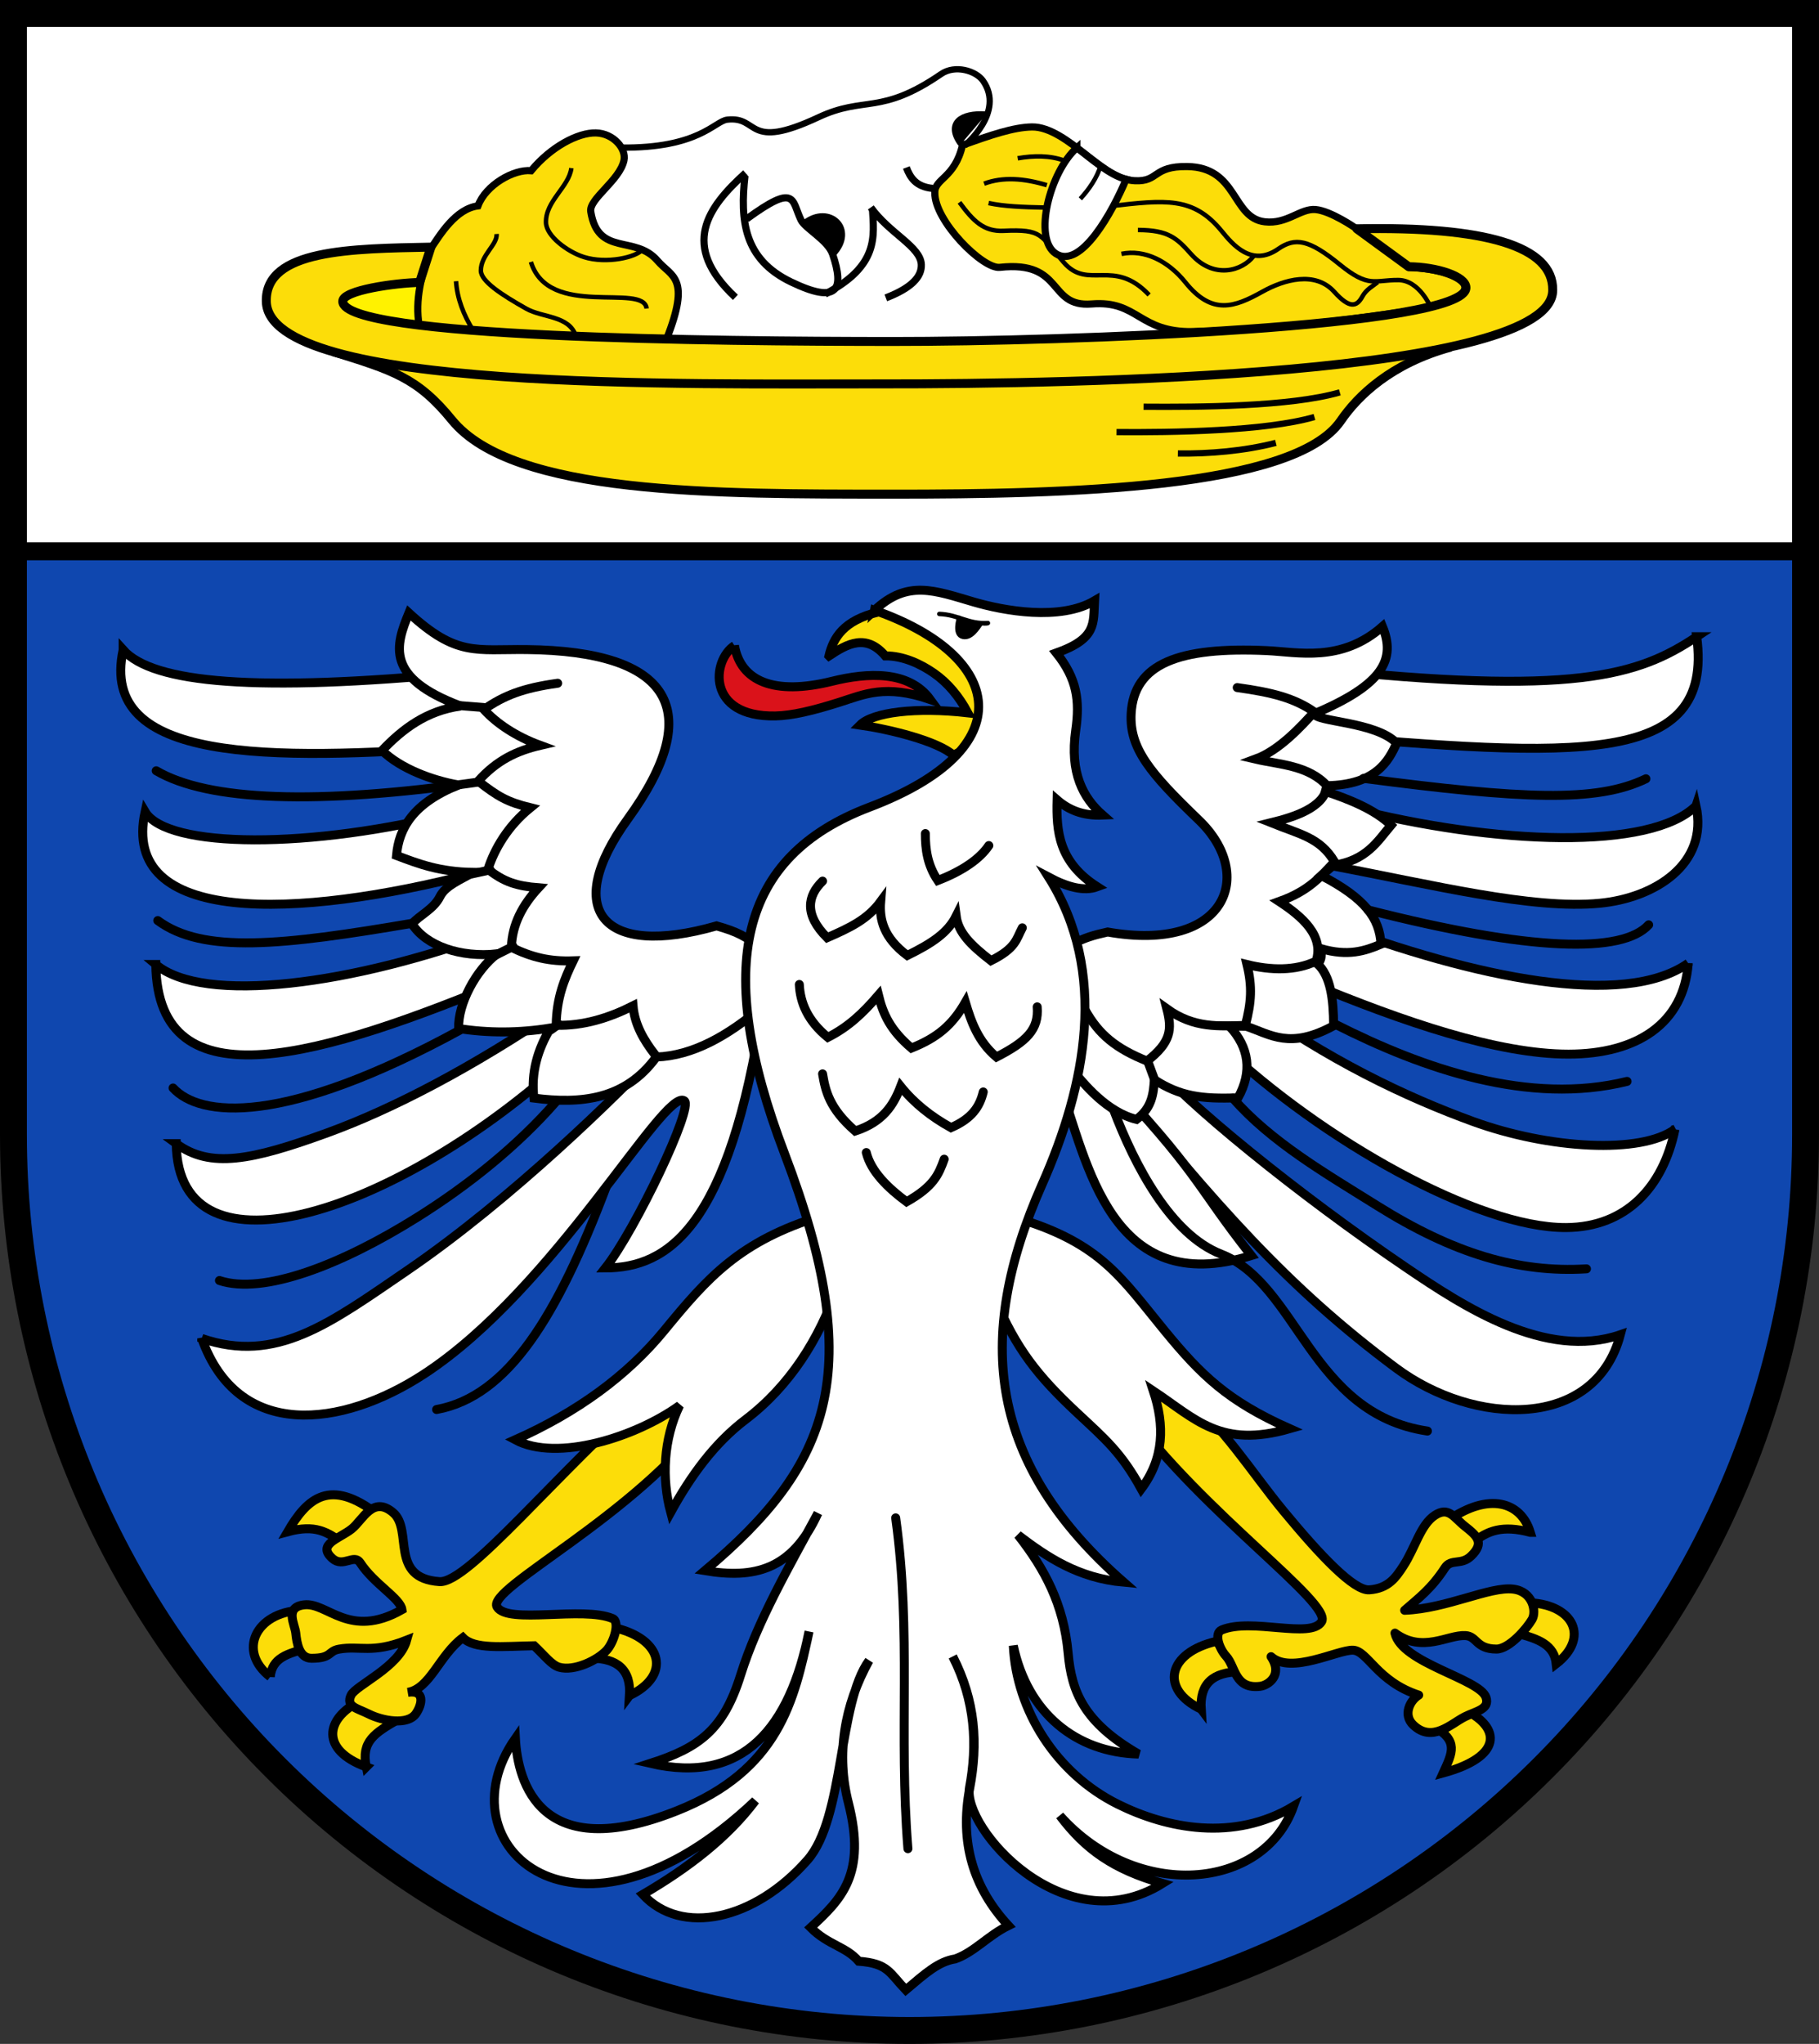 <?xml version="1.0" encoding="UTF-8"?>
<!-- Created with Inkscape (http://www.inkscape.org/) -->
<svg width="203mm" height="228mm" version="1.1" viewBox="0 0 203 228" xmlns="http://www.w3.org/2000/svg" xmlns:cc="http://creativecommons.org/ns#" xmlns:dc="http://purl.org/dc/elements/1.1/" xmlns:rdf="http://www.w3.org/1999/02/22-rdf-syntax-ns#">
 <rect x="0" y="0" width="203" height="228" fill="#333333" stroke="none"/>
 <title>Wappen von Neheim</title>
 <g transform="translate(131.082 154.231)">
  <path d="m-129.581-92.731-3.8e-4 65.069c-1.6e-4 26.503 10.536 51.921 29.289 70.662 18.753 18.741 44.189 29.269 70.71 29.269 26.522 7e-5 51.957-10.528 70.711-29.269 18.754-18.741 29.29-44.158 29.289-70.662l-1e-4 -65.069z" fill="#0f47af"/>
  <path d="m-129.582-92.731h200v-60h-200z" fill="#fff"/>
  <path d="m-129.582-92.731h200" fill="none" stroke="#000" stroke-width="2"/>
  <g>
   <path d="m30.831-115.513c-6.644 1.806-10.364 5.417-12.289 8.226-5.184 7.562-30.505 8.193-50.094 8.179-19.59-0.014-42.251 0.128-49.1-8.278-3.863-4.741-6.649-5.552-13.218-7.605" fill="#fcdd09" fill-rule="evenodd" stroke="#000"/>
   <path d="m20.154-128.821s-2.721-1.882-4.415-2.035c-1.693-0.153-3.184 1.654-5.667 1.368-3.712-0.428-2.984-6.087-8.665-6.166-3.886-0.055-3.126 1.711-5.832 1.583-1.94-0.091-3.528-1.396-5.599-3.002-1.721-1.334-3.877-3.032-5.899-2.997-2.061 0.036-4.609 0.907-7.748 2.039-0.859 3.693-3.127 3.717-3.083 5.293-0.073 3.121 5.338 8.542 7.249 8.332 7.24-0.796 5.277 4.486 10.248 4.083 5.217-0.423 5.212 3.183 11.289 3.083 8.22-0.135 16.315-1.153 24.386-2.333 2.582-0.49 6.064-1.22 6.002-2.65-0.059-1.352-3.643-2.092-6.266-2.183z" fill="#fcdd09" fill-rule="evenodd" stroke="#000" stroke-width=".8"/>
   <rect x="-94.515" y="-124.935" width="14.287" height="8.386" fill="#fff200"/>
   <path d="m-83.05-126.435c1.11-1.655 2.814-4.499 5.31-4.83 0.868-2.348 4-4.102 5.934-3.926 2.213-2.675 5.227-4.258 7.22-4.213 1.989 0.044 3.407 1.774 3.142 3.052-0.466 2.245-3.935 4.313-3.708 5.727 0.811 5.052 4.946 2.549 7.451 5.482 1.559 1.826 3.767 1.774 0.988 8.79-9.144-0.256-18.296-0.553-27.587-1.55-0.496-2.844 0.25-5.688 1.252-8.532z" fill="#fcdd09" fill-rule="evenodd" stroke="#000" stroke-width=".8"/>
   <path d="m-82.992-126.664-1.262 3.941c-2.649 0.048-8.589 0.858-8.579 2.105 0.031 4.101 41.692 4.466 61.282 4.48 19.59 0.014 64.031-1.607 64.068-5.996 0.01-1.262-3.244-2.326-6.384-2.343l-5.791-4.231c14.301-0.289 21.928 1.915 21.858 6.841 0.014 9.529-53.08 10.487-74.918 10.459-21.838-0.028-68.389 0.897-68.644-9.184-0.144-5.848 9.565-5.894 18.37-6.072z" fill="#fcdd09" fill-rule="evenodd" stroke="#000" stroke-linejoin="round" stroke-width="1"/>
  </g>
  <g fill="none" stroke="#000">
   <g stroke-width=".7">
    <path d="m18.442-110.462c-5.531 1.6-15.729 1.651-21.9 1.605"/>
    <path d="m15.613-107.715c-5.531 1.6-15.919 1.732-22.091 1.687"/>
    <path d="m11.304-104.829c-3.531 0.907-7.455 1.232-10.934 1.186"/>
   </g>
   <g stroke-width=".5">
    <path d="m28.569-119.989s-1.257-2.987-3.596-3.001c-2.71-0.017-3.279 0.923-6.566-1.755-3.41-2.779-4.946-3.034-6.844-1.716-2.953 2.051-5.073-0.484-6.303-1.989-3.169-3.878-6.276-3.487-12.434-2.786"/>
    <path d="m8.822-125.66c-1.266 1.636-4.421 2.63-6.968-0.213-1.605-1.792-2.522-2.696-5.947-2.703"/>
    <path d="m22.653-122.744c-0.525 0.435-1.256 0.786-1.687 1.578-0.646 1.186-1.435 1.381-3.144-0.512-2.128-2.358-5.595-1.367-8.014-0.018-3.129 1.746-5.622 2.664-8.606-1.046-1.888-2.348-4.539-3.706-7.128-3.168"/>
    <path d="m-2.843-121.328c-3.95-4.184-6.781-0.482-9.508-3.614-2.686-3.084-2.322-3.74-6.741-3.541-2.205 0.099-3.375-1.085-4.914-3.177"/>
    <path d="m-14.507-131.076c-2.529-0.054-4.531-0.134-6.249-0.5"/>
    <path d="m-14.257-133.575c-2.537-0.769-4.906-0.951-6.999-0.167"/>
    <path d="m-12.341-136.325c-1.599-0.575-3.345-0.561-5.166-0.25"/>
   </g>
  </g>
  <path d="m-10.909-137.741c1.553 1.167 3.646 3.044 5.499 3.515-1.508 3.599-5.055 10.083-7.831 8.296-2.591-1.668-0.686-9.126 2.332-11.812z" fill="#fff" fill-rule="evenodd" stroke="#000" stroke-width=".8"/>
  <g fill="none" stroke="#000">
   <g stroke-width=".5">
    <path d="m-10.518-132.052c0.956-1.036 1.906-2.401 2.264-3.713"/>
    <path d="m-59.388-126.391c-0.657 0.849-4.001 1.64-6.549 0.827-1.844-0.589-4.16-2.338-4.213-3.816-0.086-2.404 2.575-3.999 2.832-6.101"/>
    <path d="m-58.919-119.813c-0.328-2.915-10.94 1.213-12.914-5.197"/>
    <path d="m-66.823-116.757c-0.723-2.277-3.704-2.015-5.524-3.039-2.76-1.552-5.066-3.064-5.07-4.243-6e-3 -1.773 1.853-2.879 1.757-4.089"/>
    <path d="m-78.32-117.437c-1.023-1.677-1.736-3.456-1.87-5.424"/>
   </g>
   <path d="m-61.801-137.764c8.734 0.1 10.46-2.956 11.879-3.119 3.64-0.416 2.013 3.557 10.179-0.267 5.179-2.426 6.91-0.174 13.694-4.826 1.56-1.07 3.883-0.361 4.667 0.746 2.5 3.527-2.053 7.246-2.053 7.246" stroke-width=".7"/>
   <g stroke-width=".8">
    <path d="m-49.012-121.062c-6.195-5.795-3.131-10.009 1.132-13.874"/>
    <path d="m-47.758-129.807c5.583-4.076 5.004-2.08 6.066 0.116 0.464 0.96 2.999 2.246 3.531 3.82 1.33 3.939 0.602 5.62-4.655 3.084-5.235-2.526-5.688-6.818-5.126-11.843"/>
    <path d="m-32.224-121.001c2.914-1.124 4.006-2.375 3.962-3.702-0.066-2.014-3.54-3.469-5.639-6.387"/>
    <path d="m-39.001-121.428c6.032-3.154 5.463-6.434 5.283-9.539"/>
    <path d="m-26.974-133.21c-1.882-0.181-2.523-1.19-2.958-2.335"/>
   </g>
  </g>
  <path d="m-23.799-138.216c-1.649-2.243-3e-3 -3.369 2.719-3.19" fill-rule="evenodd" stroke="#000" stroke-width=".8"/>
  <path d="m-38.146-125.946c2.564-2.723-0.423-5.443-3.08-3.373" fill-rule="evenodd" stroke="#000" stroke-width=".8"/>
  <g fill="#fcdd09" fill-rule="evenodd" stroke="#000">
   <g>
    <path d="m-38.569-81.066c0.483-2.031 1.625-3.945 5.483-4.889l2.253-0.04 9.024 6.068 0.712 8.077-3.583 1.862c-1.787-1.595-7.189-2.904-10.418-3.364 1.431-1.427 6.232-2.022 12.028-1.363-0.989-1.838-2.234-3.34-3.797-4.429-1.496-1.042-3.449-1.939-5.414-1.921-2.142-2.507-4.217-1.369-6.287 0z"/>
    <path d="m39.7 16.704c-1.051-3.435-4.626-4.489-9.166-1.342l2.773 2.474c1.603-1.312 3.283-1.967 6.393-1.132z"/>
    <path d="m2.972 36.433c-4.619-2.183-3.814-6.306 1.71-7.576l2.615 3.402c-3.015 0.023-4.506 1.32-4.324 4.175z"/>
    <path d="m29.978 43.545c6.623-1.813 6.436-5.014 2.521-6.98l-3.534 1.828c2.713 1.569 2.071 2.844 1.013 5.152z"/>
    <path d="m42.593 31.369c3.714-2.879 1.997-6.549-2.924-6.814l-1.58 3.385c2.612 0.641 4.283 1.348 4.504 3.429z"/>
   </g>
   <path d="m0.198 0.326c5.508 4.846 8.361 9.64 11.954 13.989 4.146 5.018 7.858 8.919 9.574 8.802 2.162-0.147 2.99-1.414 3.802-2.656 1.315-2.012 1.917-4.601 3.507-5.647 1.561-1.027 2.124 0.235 3.366 1.216 1.377 1.087 2.207 1.834 0.707 3.301-1.118 1.093-2.246 0.271-2.927 1.32-1.537 2.367-2.986 3.416-4.504 4.747 4.695-0.184 9.498-2.678 12.11-2.364 2.209 0.266 2.619 2.495 2.114 3.377-0.588 1.026-2.567 3.318-3.985 3.313-2.301-9e-3 -2.148-1.435-3.458-1.506-1.974-0.106-4.777 1.991-7.863-0.273 0.737 3.352 9.467 5.09 10.159 7.169 0.44 1.324-1.09 1.524-2.367 2.163-1.524 0.762-3.624 2.937-5.745 0.918-1.181-1.124-0.382-2.74 0.603-3.336-4.63-1.505-5.705-4.953-7.334-5.011-1.705-0.06-6.915 2.735-9.143 0.722 1.376 2.06-0.321 3.195-1.212 3.306-2.865 0.36-2.761-2.224-3.797-3.349-0.807-0.876-1.364-2.573-0.502-2.935 3.332-1.398 9.953 1.04 11.149-0.923 1.252-2.055-13.225-12.1-21.479-23.382z" stroke-linecap="round" stroke-linejoin="round"/>
  </g>
  <path d="m-17.387-18.294c9.179 2.802 11.407 6.571 16.257 12.477 4.081 4.971 7.006 7.854 13.982 10.959-7.698 2.214-10.478-1.058-15.219-4.213 1.256 3.84 1.222 7.476-1.351 10.929-2.233-4.06-4.012-5.546-7.136-8.464-4.364-4.076-6.774-7.076-9.19-12.763z" fill="#fff" fill-rule="evenodd" stroke="#000"/>
  <g fill="#fcdd09" fill-rule="evenodd" stroke="#000">
   <path d="m-98.98 16.638c2.237-3.86 4.784-5.947 9.956-2.01l-3.721 3.324c-1.84-1.312-3.125-2.15-6.235-1.314z"/>
   <path d="m-60.83 34.909c4.619-2.183 3.814-6.306-1.71-7.576l-2.615 3.402c3.015 0.023 4.506 1.32 4.324 4.175z"/>
   <path d="m-90.206 42.871c-5.122-1.874-4.619-5.378-0.704-7.344l4.324 2.01c-2.713 1.569-4.204 2.48-3.62 5.334z"/>
   <path d="m-100.925 32.821c-3.714-2.879-1.602-7.156 3.319-7.422l1.106 4.175c-2.612 0.641-4.204 1.165-4.425 3.247z"/>
   <path d="m-58.451 0.867c-10.373 9.045-20.379 21.552-23.582 21.334-5.662-0.384-2.909-5.763-5.176-7.696-2.272-1.938-3.388 0.842-4.631 1.823-1.377 1.087-3.946 1.713-2.129 3.301 1.195 1.045 2.404-0.579 3.085 0.47 1.537 2.367 4.487 3.962 4.662 5.233-5.88 3.339-8.313-0.856-10.925-0.542-2.209 0.266-1.029 2.173-0.929 3.134 0.114 1.086 0.354 2.832 1.772 2.827 2.301-9e-3 1.784-0.791 3.063-1.02 2.29-0.41 3.671 0.534 7.547-1.001-0.816 2.988-5.675 5.029-6.208 6.137-0.617 1.282 0.694 1.464 1.972 2.103 1.524 0.762 4.346 1.295 5.271-0.053 0.716-1.043 1.014-2.679-0.919-2.364 2.497-0.412 3.493-4.104 6.149-6.104 1.309 1.335 4.386 0.973 7.958 0.905 1.152 1.088 1.946 2.153 2.793 2.395 1.68 0.481 4.262-0.767 5.298-1.891 0.807-0.876 1.522-3.18 0.66-3.542-3.332-1.398-11.691 0.675-12.887-1.288-1.252-2.055 15.438-10.096 23.691-21.378z"/>
  </g>
  <path d="m-39.38-18.603c-9.179 2.802-12.748 6.914-17.597 12.82-4.081 4.971-9.632 9.056-16.608 12.162 4.681 2.515 13.495-0.328 18.347-3.827-1.815 3.754-2.004 8.163-0.996 11.917 2.233-4.06 4.865-7.7 8.365-10.353 4.867-3.69 8.227-8.966 10.196-14.738z" fill="#fff" fill-rule="evenodd" stroke="#000"/>
  <path d="m-49.116-82.217c0.692 3.963 4.387 5.592 10.875 3.985 3.99-0.989 8.59-1.233 10.977 2.031-5.027-1.719-7.322-0.588-10.164 0.313-2.92 0.925-5.264 1.485-7.125 1.52-7.706 0.144-7.094-6.199-4.563-7.848z" fill="#da121a" fill-rule="evenodd" stroke="#000"/>
  <g fill="#fff" fill-rule="evenodd" stroke="#000">
   <path d="m-117.339-81.734c3.336 3.739 14.895 4.741 37.71 2.561l0.192 8.278c-21.573 1.464-40.664 1.831-37.902-10.838z"/>
   <path d="m-114.891-63.682c2.428 4.119 18.445 4.234 34.904 0.022l1.801 6.85c-19.922 5.145-39.468 5.797-36.705-6.872z"/>
   <path d="m-113.694-46.644c5.307 4.472 21.87 2.362 38.33-3.785l1.046 5.43c-20.757 8.608-39.175 14.296-39.375-1.645z"/>
   <path d="m-108.567-4.93c8.314 2.864 14.258-1.651 22.92-7.568 11.804-8.063 23.639-19.766 27.872-24.23l11.827-5.307c-3.724 24.853-10.668 29.218-17.566 29.244 3.338-4.236 9.886-17.966 8.796-18.651-2.29-1.438-14.403 20.92-29.032 30.481-9.268 6.057-20.773 7.387-24.817-3.97z"/>
   <path d="m-111.415-26.657c3.781 2.79 8.367 1.887 16.887-1.215 7.212-2.626 16.101-7.232 25.815-13.826l1.046 5.43c-18.826 17.291-43.547 25.552-43.747 9.611z"/>
   <path d="m-45.989-48.336c-1.86-1.46-2.818-1.958-5.119-2.614-12.811 3.665-17.254-1.791-9.905-11.931 8.859-12.224 4.72-18.714-11.283-18.891-5.714-0.063-7.817 0.812-13.153-4.08-1.489 3.618-2.68 7.222 5.769 10.377-3.831 0.539-6.464 2.55-8.769 4.967 2.093 2.032 5.585 3.317 8.524 3.842-5.1 2.061-6.632 4.837-6.909 7.866 2.515 0.951 4.813 1.827 8.543 1.885-1.284 0.778-3.073 1.451-3.68 2.678-0.709 1.432-2.254 2.065-3.132 3.064 1.577 2.473 5.415 3.776 9.49 3.35-2.347 1.804-4.366 5.539-4.288 8.324 3.262 0.513 6.721 0.519 10.259-0.056-1.426 2.368-2.208 4.967-1.852 7.818 5.177 0.669 10.158 0.227 13.657-4.584 4.062-0.147 7.967-2.352 11.792-5.597z"/>
  </g>
  <g fill="none" stroke="#000" stroke-linecap="round">
   <path d="m-113.647-68.251c5.798 3.392 17.816 3.825 35.905 1.268"/>
   <path d="m-113.476-51.542c5.058 3.742 13.89 2.775 28.394 0.306"/>
   <path d="m-111.769-32.865c2.953 3.218 12.183 4.393 32.206-6.561"/>
   <path d="m-106.591-11.389c4.897 1.625 13.587-1.741 22.047-7.037 5.784-3.621 11.241-8.024 15.508-12.908"/>
   <path d="m-82.36 3.002c7.993-1.456 13.478-10.448 18.9-24.757"/>
   <path d="m-57.962-36.551c-1.283-1.649-2.299-3.401-2.474-5.477-2.695 1.354-5.512 2.24-8.578 2.169 0.046-3.119 0.938-5.196 1.898-7.191-2.647 0.093-4.596-0.39-6.895-1.5 0.086-2.611 1.272-4.752 3.027-6.649-2.414-0.201-3.852-0.635-5.638-2.068 0.735-2.292 2.229-4.831 4.728-6.863-2.571-0.631-3.625-1.249-5.83-2.966 2.095-2.33 4.279-3.369 6.931-3.988-2.677-0.98-4.842-2.417-6.291-4.004 2.246-1.551 4.317-2.381 8.24-2.927"/>
   <path d="m-79.882-75.527 2.777 0.219"/>
   <path d="m-78.608-56.707 2.23-0.481"/>
   <path d="m-76.059-47.542 2.23-1.11"/>
   <path d="m-69.597-39.357 0.865-0.62"/>
  </g>
  <g fill="#fff" fill-rule="evenodd" stroke="#000">
   <path d="m58.271-83.204c-6.508 4.348-13.649 6.657-42.809 3.518l-0.532 7.407c29.957 2.51 45.309 3.66 43.34-10.925z"/>
   <path d="m58.193-64.339c-5.034 4.99-22.297 4.408-38.756 0.196l-1.801 6.502c11.15 2.098 22.258 4.894 29.814 4.168 6.106-0.586 12.165-4.344 10.743-10.867z"/>
   <path d="m57.324-46.781c-7.233 5.082-23.683 1.665-40.142-4.482l-2.179 6.649c10.55 4.375 21.051 7.973 28.959 7.972 7.651-5.6e-4 12.874-3.414 13.362-10.14z"/>
   <path d="m49.748-5.341c-8.314 2.864-17.509-3.151-23.895-7.484-11.838-8.033-24.94-18.6-28.739-23.397l-4.565 1.609c12.159 14.924 20.004 23.944 32.166 32.992 8.729 6.494 22.183 6.971 25.033-3.72z"/>
   <path d="m55.848-28.266c-3.781 2.79-14.031 2.235-22.551-0.867-7.212-2.626-16.176-6.77-25.815-13.826l-2.248 5.315c11.153 10.541 28.548 20.398 38.457 20.348 6.703-0.033 10.837-4.529 12.156-10.97z"/>
   <path d="m8.56-14.173c-6.49-8.239-5.497-8.853-16.866-20.883l-4.565 1.609c3.139 8.907 5.735 24.16 21.431 19.274z"/>
   <path d="m-11.771-48.77c1.86-0.9 2.636-1.119 4.3-1.495 13.267 2.336 16.555-6.372 10.178-12.491-5.476-5.254-7.757-8.015-7.552-11.873 0.302-5.592 5.355-7.469 15.147-7.024 3.438 0.156 8.291 1.365 12.9-2.687 1.489 3.618 0.152 6.455-7.585 9.72 0.056 0.922 6.86 0.871 9.164 3.288-0.882 1.977-2.305 4.652-7.78 4.745l-0.17 0.634c2.643 0.879 5.51 2.019 7.328 3.779-1.514 1.79-2.72 3.926-6.45 4.474l-1.325 1.139c4.896 2.551 6.5 4.768 6.65 7.656-1.834 0.774-3.686 1.365-6.681 0.505-0.019 0.507 0.166 1.237-0.407 1.683 1.468 1.372 1.788 3.903 1.806 6.908-4.87 2.662-7.004 0.995-9.745 0.063l-1.903-0.037c2.235 2.412 2.59 5.098 0.98 8.013-4.097 0.156-6.456-0.168-9.339-2.015-0.108 1.513-0.243 3.121-1.99 4.424-3.22-0.779-5.842-3.832-7.393-5.859z"/>
  </g>
  <g fill="none" stroke="#000" stroke-linecap="round">
   <path d="m52.602-67.358c-5.526 2.675-13.811 2.27-31.51-0.047"/>
   <path d="m50.497-33.601c-10.924 2.702-22.735-1.403-32.502-6.343"/>
   <path d="m52.908-51.067c-2.953 3.217-13.093 2.994-31.331-1.666"/>
   <path d="m45.967-12.69c-7.619 0.47-14.887-1.741-23.347-7.037-5.784-3.621-11.851-7.119-16.117-12.003"/>
  </g>
  <path d="m-33.489-86.152c14.473 5.058 16.691 15.422-0.56 21.962-14.519 5.504-17.445 17.718-9.492 38.605 9.293 24.407 5.178 34.76-8.872 46.562 5.433 0.906 9.703-9e-3 12.613-6.414-3.246 6.023-6.735 12.008-8.632 18.07-1.91 6.101-4.599 8.085-10.064 9.844 10.38 2.406 15.556-3.996 17.703-14.712-1.647 7.707-3.342 15.478-14.771 20.01-15.181 6.019-17.732-3.104-18-8.093-8.395 11.959 6.885 25.808 26.778 6.953-3.11 4.151-7.507 7.511-12.561 10.466 4.303 4.657 12.459 2.902 18.386-3.851 4.134-4.711 3.383-17.473 6.866-22.242-2.791 5.032-3.681 10.487-2.305 15.872 2.034 7.963-0.771 10.746-4.216 13.91 1.96 1.973 3.922 2.086 5.363 3.755 3.286 0.254 3.404 1.259 5.255 3.202 2.223-1.871 3.654-3.172 5.523-3.461 2.146-0.771 3.613-2.57 5.93-3.716-3.923-4.237-5.463-9.274-4.313-15.337 0.93-4.903 0.674-9.675-1.899-14.686 2.53 4.953 2.76 9.889 1.872 14.64-0.827 4.426 10.559 17.54 21.545 10.683-5.494-1.567-8.617-3.795-11.465-7.57 8.562 9.593 22.735 8.383 26.085-1.042-6.684 4.006-14.172 2.473-19.61-0.227-6.891-3.422-11.329-10.489-11.665-17.683 1.592 7.537 7.008 11.906 13.976 12.091-6.121-3.535-7.473-6.962-7.855-11.24-0.493-5.521-2.678-9.48-5.599-13.2 3.257 2.474 6.709 4.808 11.808 5.27-14.953-13.094-16.818-27.025-9.118-44.381 4.916-11.08 7.391-23.695 0.726-34.272 2.071 1.098 3.937 1.62 5.425 1.073-4.319-2.759-4.567-6.197-4.479-9.692 1.266 1.096 2.852 1.798 5.09 1.699-2.188-1.914-3.688-4.712-3.01-9.45 0.481-3.358 0.139-5.756-2.153-8.637 4.551-1.628 4.109-3.311 4.254-5.823-3.876 2.275-10.132 1.112-13.476 0.136-4.372-1.276-7.389-2.529-11.082 0.928z" fill="#fff" fill-rule="evenodd" stroke="#000"/>
  <g fill="none" stroke="#000" stroke-linecap="round">
   <path d="m28.218 5.404c-13.091-1.95-14.428-16.382-23.038-19.743-5.613-2.191-9.635-9.894-11.992-16.112"/>
   <path d="m-9.967-41.541c1.521 2.713 3.395 4.257 6.894 5.671 2.682-2.093 2.809-3.517 2.212-5.823 3.059 2.194 5.785 1.921 8.76 1.85 0.682-2.629 0.779-4.308 0.184-6.793 2.647 0.653 5.416 0.729 7.714-0.381 0.915-2.821-1.545-4.961-4.119-6.649 3.419-1.22 4.663-2.858 6.177-4.431-1.645-2.712-3.768-3.027-7.086-4.36 2.571-0.631 5.901-1.669 6.285-4.085-2.095-2.33-5.371-2.389-8.023-3.009 2.677-0.98 5.115-3.677 6.564-5.263-2.246-1.551-4.681-2.172-8.604-2.717"/>
   <path d="m-31.124 15.086c1.791 12.994 0.325 23.911 1.366 36.905"/>
   <path d="m-2.264-33.872-0.75-2.033"/>
   <path d="m-20.729-59.908c-0.971 1.444-2.86 2.804-5.693 3.896-1.163-1.724-1.391-3.466-1.392-5.235"/>
   <path d="m-16.993-50.733c-0.69 1.288-0.7 2.276-3.502 3.666-2.246-1.744-3.632-3.111-3.88-4.974-0.941 1.882-2.714 3.042-5.452 4.392-2.631-1.967-3.135-3.996-2.973-6.016-1.471 1.995-3.372 2.899-5.973 4.036-2.59-2.582-2.19-4.685-0.509-6.314"/>
   <path d="m-15.332-41.917c0.209 2.521-1.179 3.873-4.544 5.599-2.022-1.701-2.812-3.882-3.47-6.109-1.487 2.592-3.167 3.965-6.02 5.111-2.308-1.962-3.157-3.737-3.684-5.909-1.748 2.032-3.344 3.543-5.644 4.712-2.254-1.831-3.091-3.883-3.183-5.901"/>
   <path d="m-21.352-32.423c-0.399 1.658-1.263 2.963-3.598 3.983-2.216-1.229-4.102-2.712-5.617-4.599-0.791 2.066-1.958 3.963-5.076 4.976-2.897-2.535-3.317-4.469-3.639-6.379"/>
   <path d="m-25.711-24.924c-0.616 1.706-1.163 3.042-4.196 4.753-2.109-1.564-3.977-3.389-4.497-5.494"/>
  </g>
  <path d="m-26.252-85.745c2.16 0.082 3.207 1.156 5.42 1.018 0 0-0.093 0.079-0.764 0.017-0.382 0.539-1.09 1.716-2.025 1.517-1.065-0.227-0.421-2.133-0.421-2.133" fill-rule="evenodd" stroke="#000" stroke-linecap="round" stroke-linejoin="round" stroke-width=".5"/>
  <path d="m-129.582-152.731 3.2e-4 125.069c6e-5 26.503 10.536 51.921 29.289 70.662 18.753 18.741 44.189 29.269 70.71 29.269 26.522 7e-5 51.957-10.528 70.711-29.269 18.754-18.741 29.29-44.158 29.289-70.662l-8e-4 -125.069z" fill="none" stroke="#000" stroke-linecap="square" stroke-miterlimit="8" stroke-width="3"/>
 </g>
</svg>
